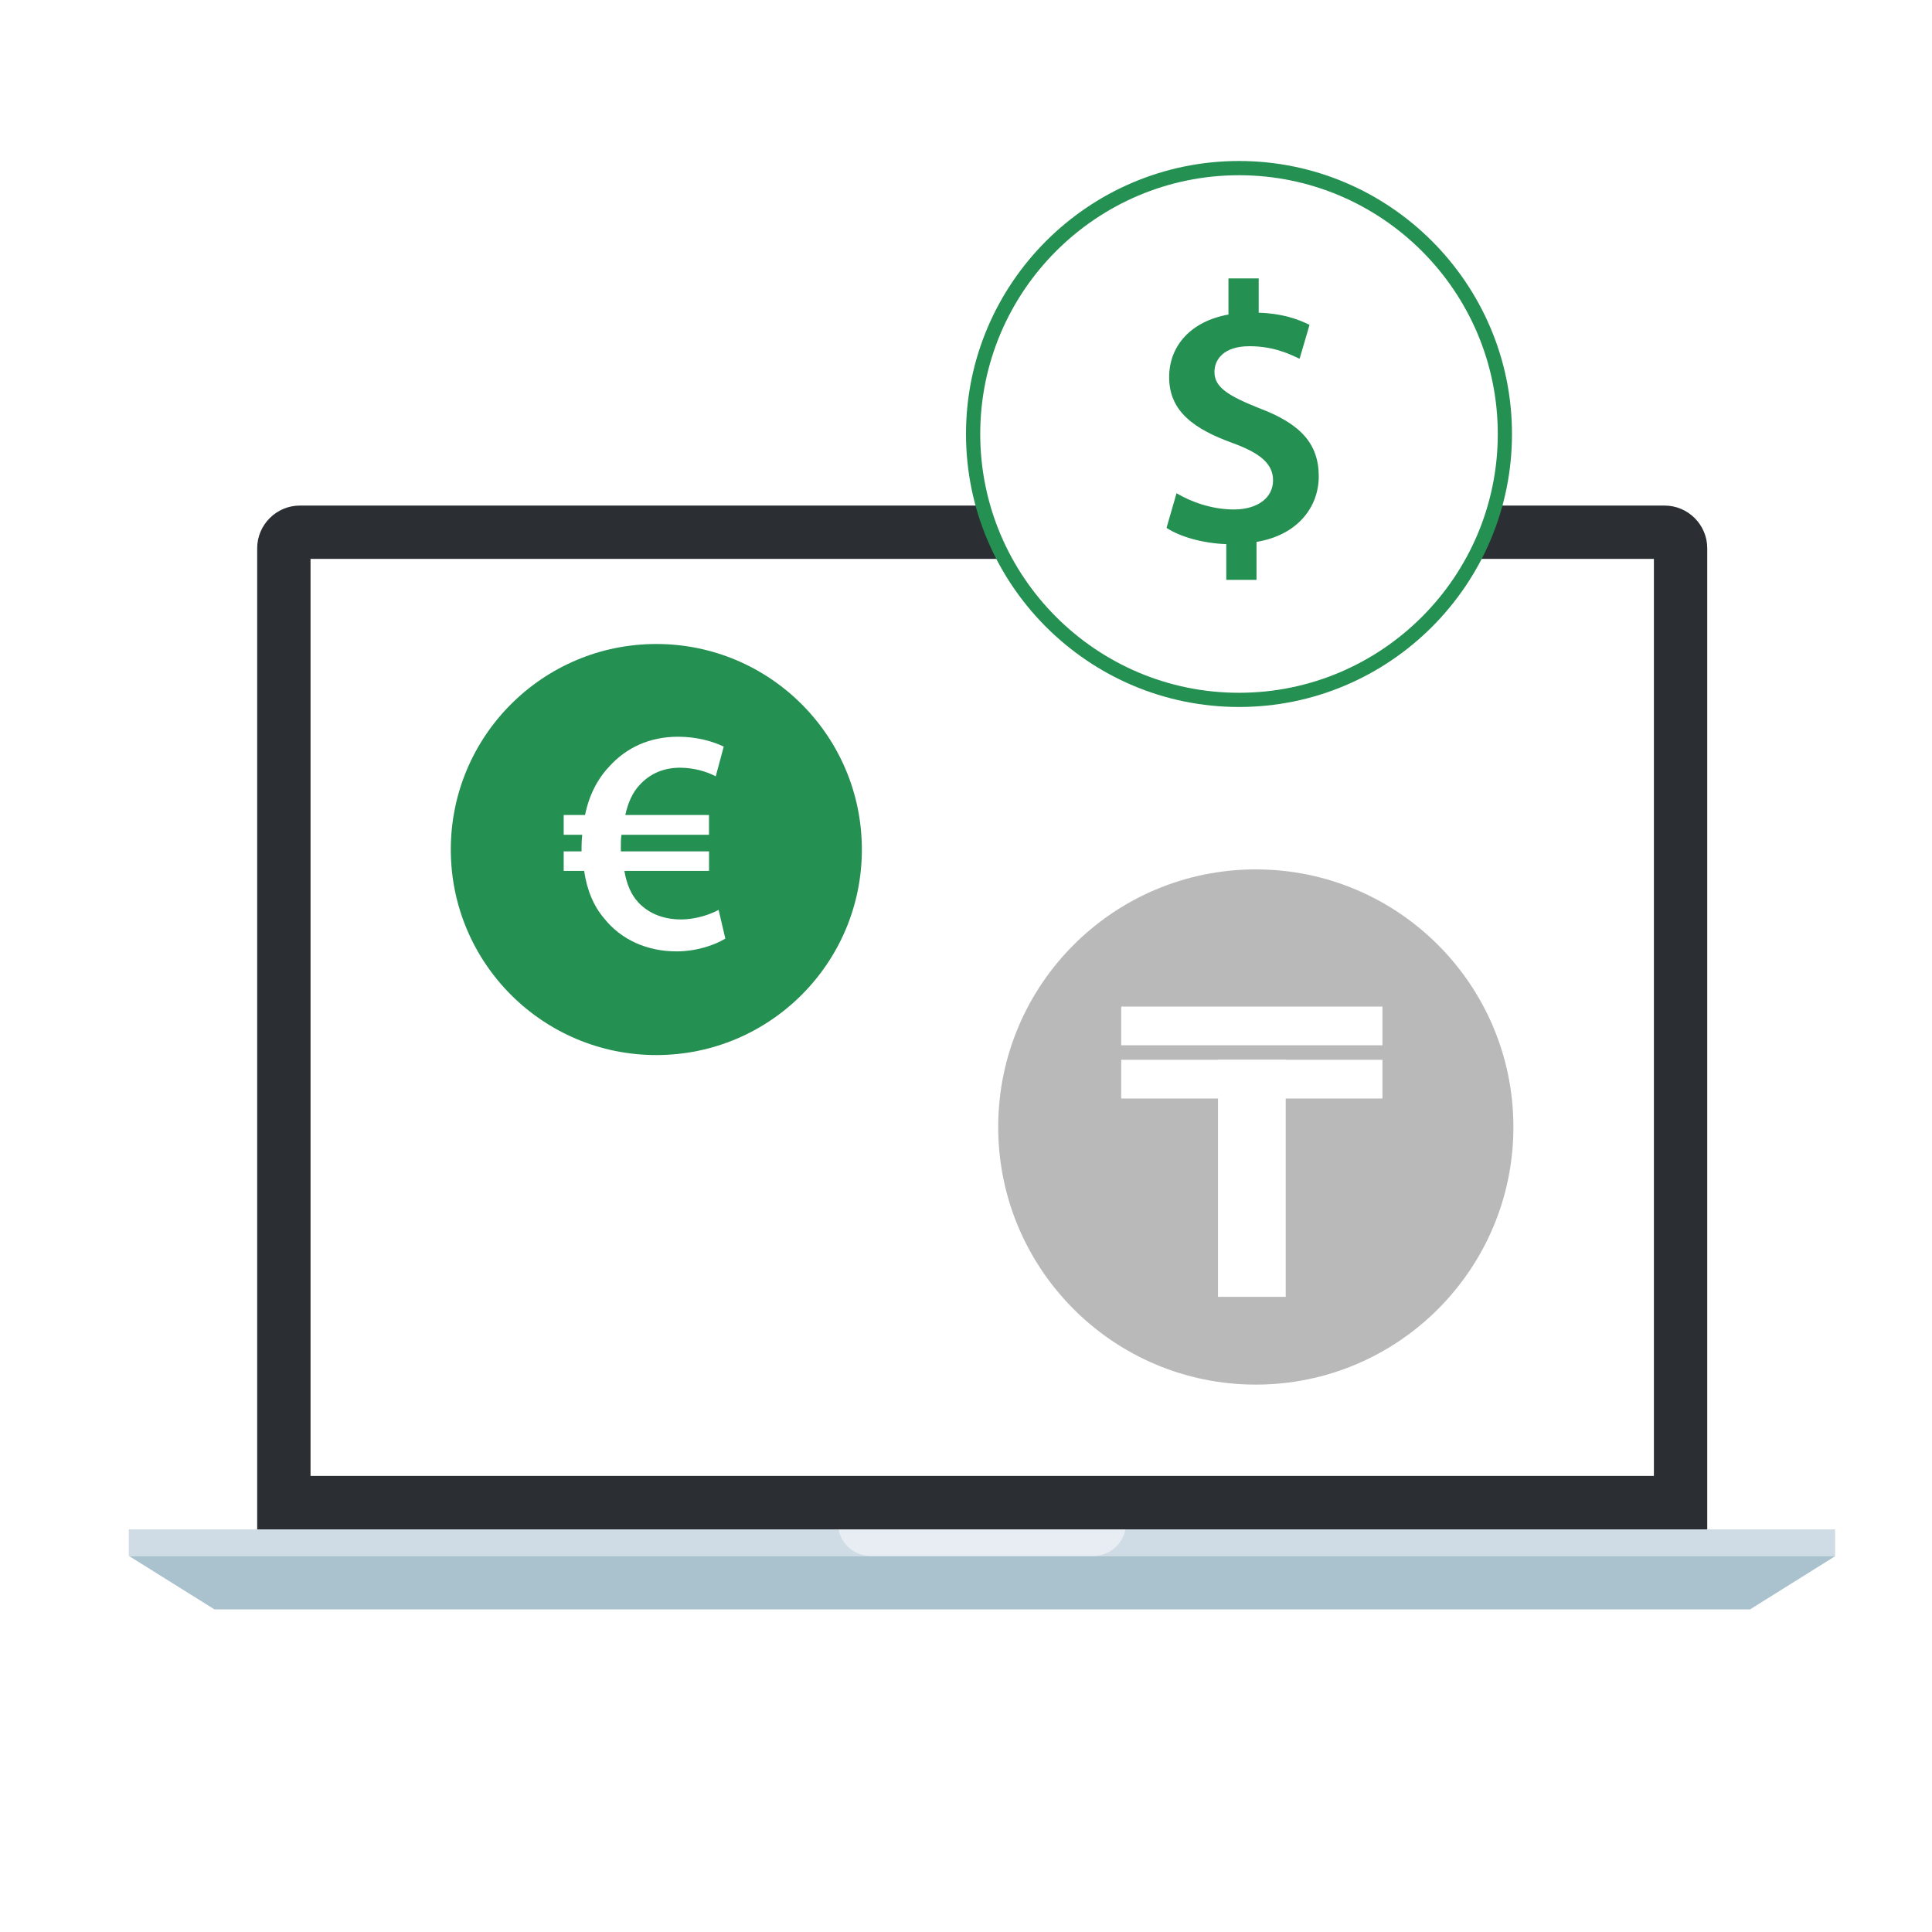 <svg width="60" height="60" viewBox="0 0 60 60" fill="none" xmlns="http://www.w3.org/2000/svg">
<rect width="60" height="60" fill="white"/>
<path d="M53.02 47.496V17.026C53.02 16.297 52.424 15.701 51.695 15.701H9.312C8.584 15.701 7.987 16.297 7.987 17.026V47.496C7.988 47.496 53.132 47.496 53.02 47.496Z" fill="#2B2F33"/>
<path d="M51.363 17.357H9.644V45.836H51.363V17.357Z" fill="white"/>
<path d="M56.991 47.496H4V48.324H56.991V47.496Z" fill="#CFDCE5"/>
<path d="M54.351 49.98H6.659L4.009 48.324H57L54.351 49.98Z" fill="#AAC1CE"/>
<g opacity="0.7">
<path opacity="0.7" d="M34.95 47.496H26.041C26.126 47.96 26.54 48.324 27.059 48.324H33.932C34.451 48.324 34.866 47.96 34.95 47.496Z" fill="white"/>
</g>
<path d="M38.478 21.736C43.038 21.736 46.735 18.04 46.735 13.479C46.735 8.919 43.038 5.222 38.478 5.222C33.918 5.222 30.221 8.919 30.221 13.479C30.221 18.04 33.918 21.736 38.478 21.736Z" fill="white"/>
<path d="M38.478 21.956C33.804 21.956 30 18.153 30 13.478C30 8.804 33.804 5 38.478 5C43.153 5 46.956 8.804 46.956 13.478C46.956 18.153 43.153 21.956 38.478 21.956ZM38.478 5.442C34.047 5.442 30.442 9.047 30.442 13.478C30.442 17.91 34.047 21.515 38.478 21.515C42.91 21.515 46.515 17.91 46.515 13.478C46.515 9.047 42.91 5.442 38.478 5.442Z" fill="#249052"/>
<path d="M38.083 18.008V16.898C37.362 16.875 36.641 16.669 36.228 16.394L36.538 15.318C36.985 15.582 37.625 15.822 38.323 15.822C39.043 15.822 39.536 15.467 39.536 14.918C39.536 14.403 39.135 14.071 38.288 13.762C37.087 13.327 36.309 12.778 36.309 11.714C36.309 10.73 36.995 9.974 38.151 9.769V8.647H39.09V9.711C39.81 9.734 40.302 9.906 40.669 10.089L40.36 11.141C40.084 11.015 39.582 10.752 38.803 10.752C38.002 10.752 37.716 11.165 37.716 11.553C37.716 12.022 38.129 12.286 39.101 12.675C40.382 13.156 40.955 13.774 40.955 14.792C40.955 15.765 40.279 16.623 39.022 16.829V18.008H38.083Z" fill="#249052"/>
<path d="M20.383 32.766C23.908 32.766 26.766 29.908 26.766 26.383C26.766 22.858 23.908 20 20.383 20C16.858 20 14 22.858 14 26.383C14 29.908 16.858 32.766 20.383 32.766Z" fill="#249052"/>
<path d="M22.526 29.149C22.198 29.348 21.642 29.546 21.007 29.546C20.105 29.546 19.292 29.189 18.765 28.524C18.448 28.157 18.23 27.66 18.141 27.046H17.506V26.44H18.061C18.061 26.39 18.061 26.332 18.061 26.281C18.061 26.162 18.071 26.033 18.081 25.924H17.506V25.31H18.17C18.289 24.705 18.557 24.189 18.915 23.812C19.45 23.216 20.174 22.88 21.058 22.88C21.653 22.88 22.149 23.028 22.476 23.187L22.228 24.11C21.97 23.971 21.563 23.842 21.117 23.842C20.62 23.842 20.184 24.02 19.856 24.387C19.649 24.605 19.5 24.933 19.42 25.31H22.019V25.924H19.301C19.281 26.033 19.281 26.152 19.281 26.272C19.281 26.332 19.281 26.381 19.281 26.44H22.02V27.046H19.391C19.46 27.472 19.609 27.79 19.817 28.018C20.154 28.385 20.63 28.554 21.146 28.554C21.633 28.554 22.089 28.385 22.317 28.256L22.526 29.149Z" fill="white"/>
<path d="M39 43C43.418 43 47 39.418 47 35C47 30.582 43.418 27 39 27C34.582 27 31 30.582 31 35C31 39.418 34.582 43 39 43Z" fill="#B9B9B9"/>
<rect x="34.82" y="31.26" width="8.113" height="1.202" fill="white"/>
<rect x="34.82" y="32.913" width="8.113" height="1.202" fill="white"/>
<rect x="39.929" y="32.913" width="7.362" height="2.103" transform="rotate(90 39.929 32.913)" fill="white"/>
</svg>
